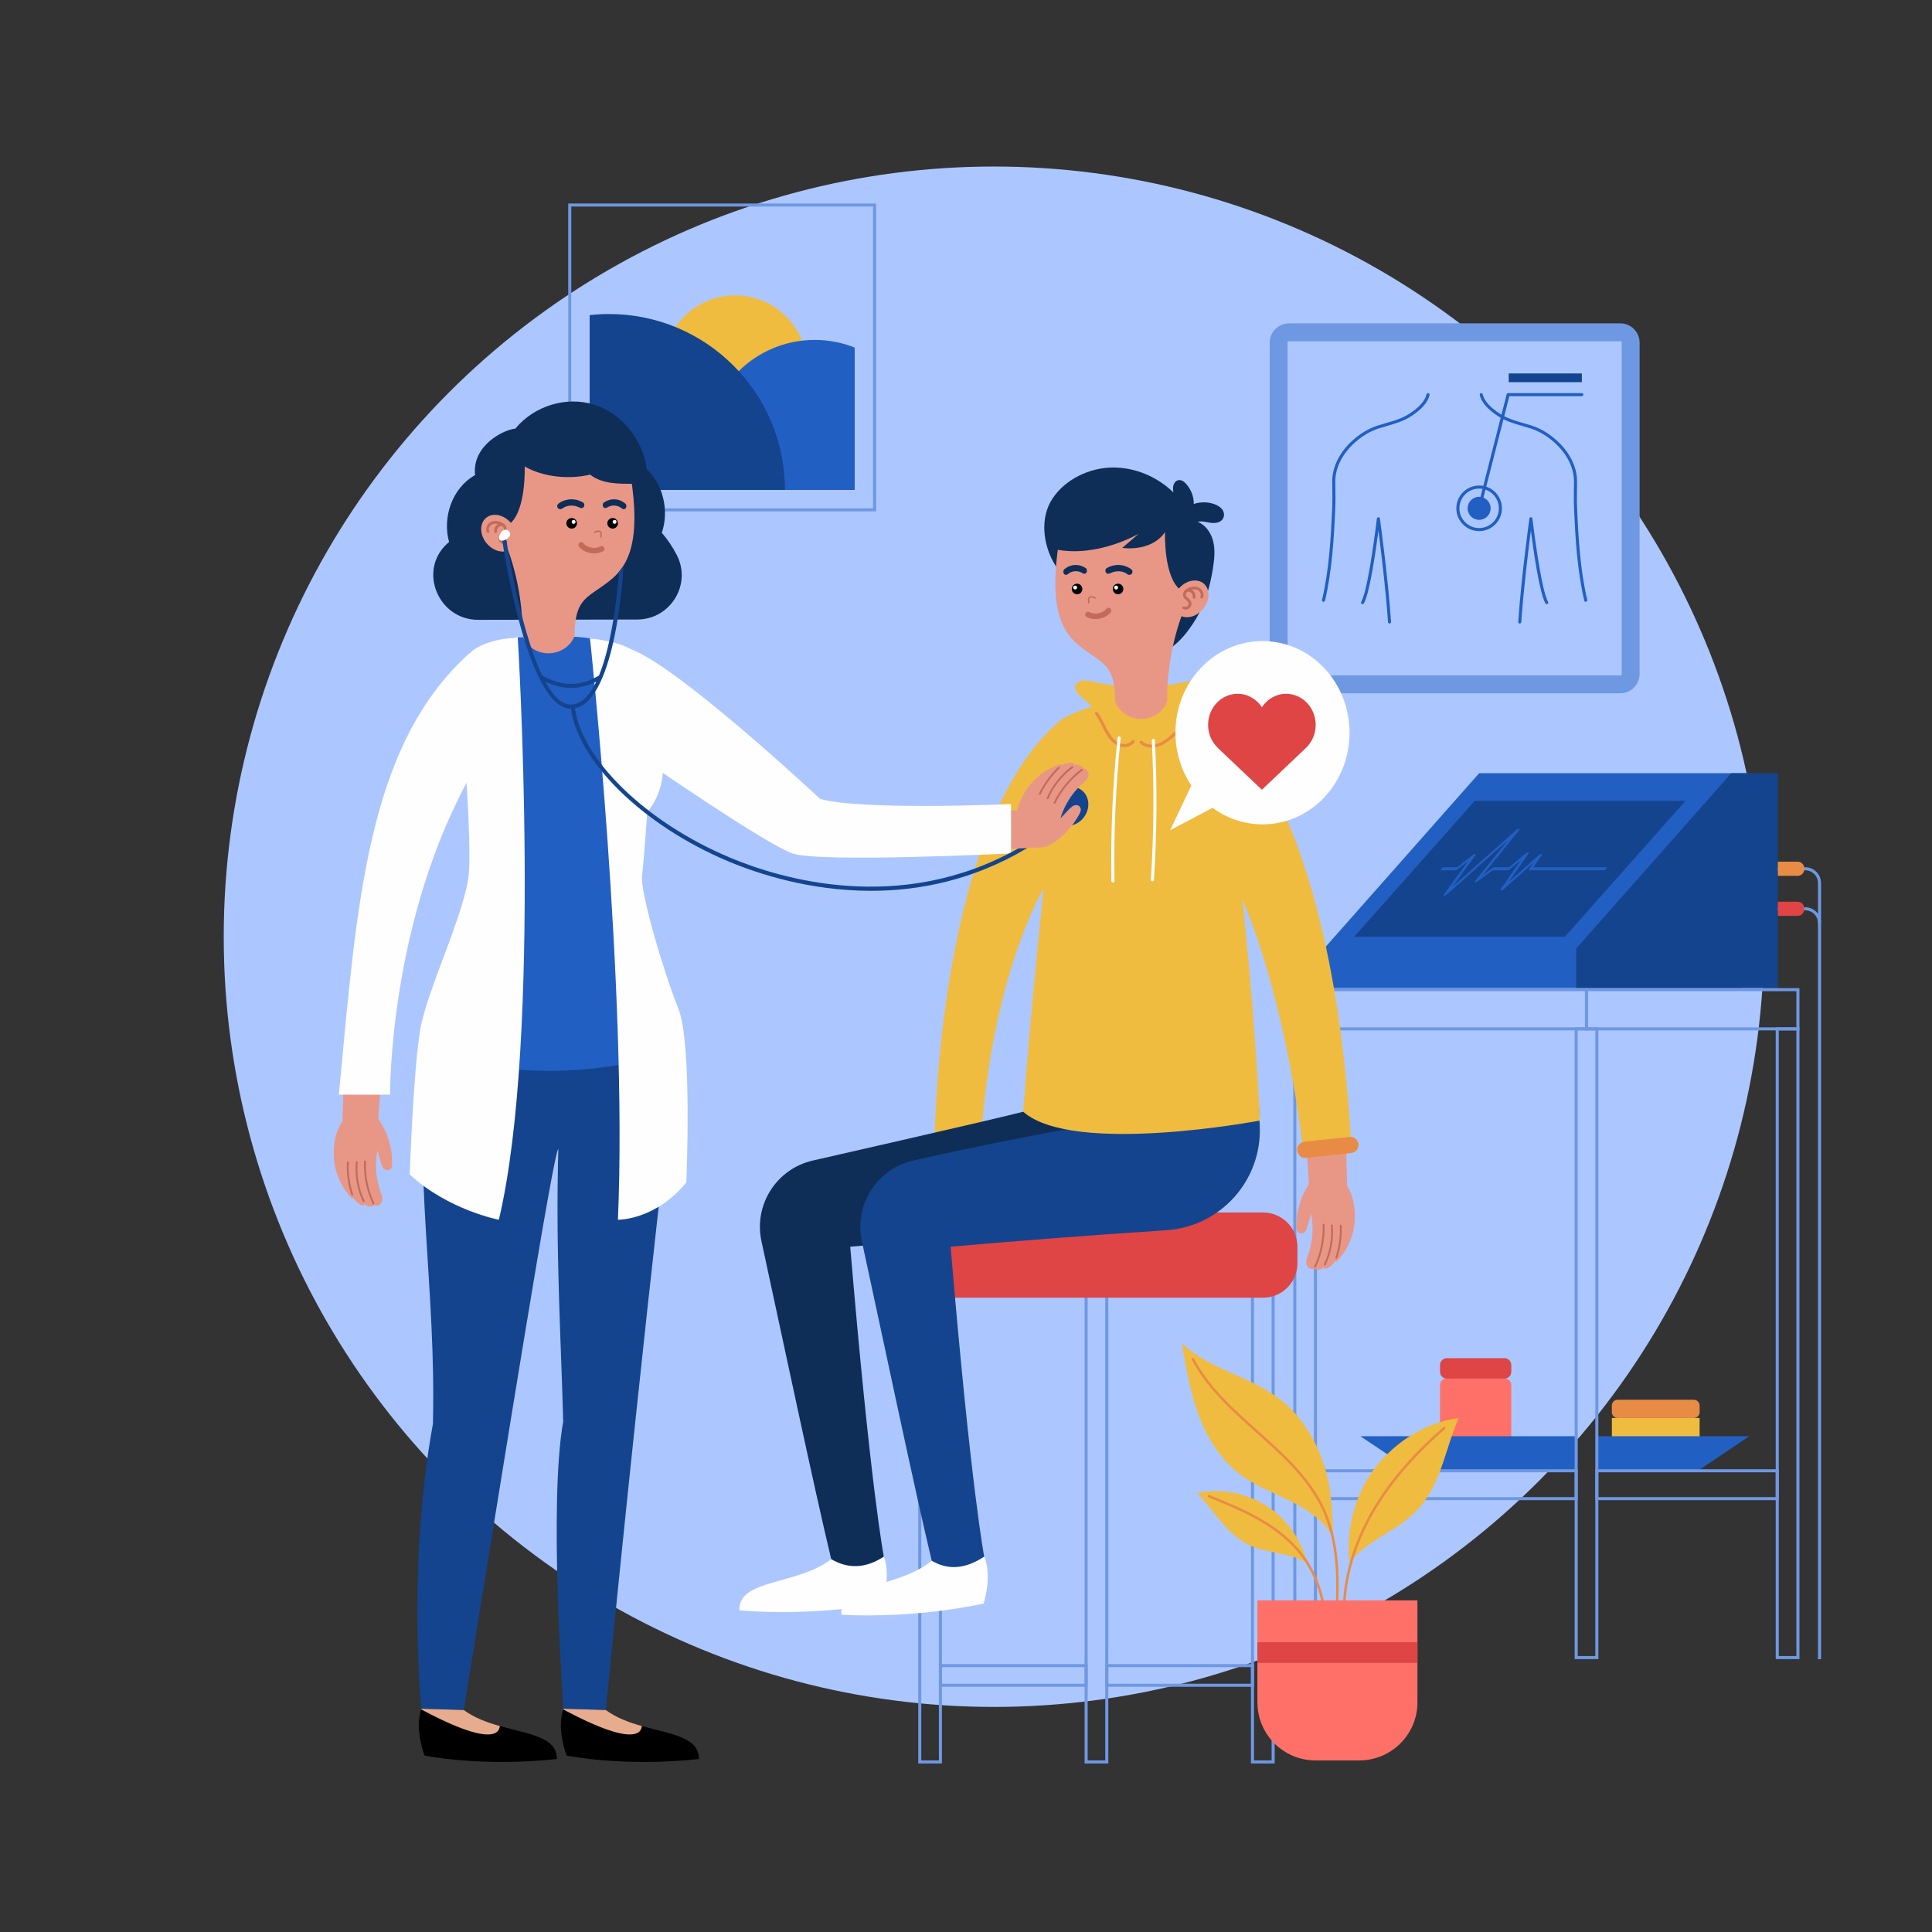 <?xml version="1.0" encoding="utf-8"?>
<!-- Generator: Adobe Illustrator 27.5.0, SVG Export Plug-In . SVG Version: 6.00 Build 0)  -->
<svg version="1.1" xmlns="http://www.w3.org/2000/svg" xmlns:xlink="http://www.w3.org/1999/xlink" x="0px" y="0px"
	 viewBox="0 0 500 500" style="enable-background:new 0 0 500 500;" xml:space="preserve">
<rect x="0" y="0" width="500" height="500" fill="#333333" stroke="none"/>
<g id="BACKGROUND">
	<!-- <rect style="fill:#FFFFFF;" width="500" height="500"/> -->
</g>
<g id="OBJECTS">
	<circle style="fill:#ACC7FF;" cx="257.228" cy="242.424" r="199.327"/>
	<g>
		<g>
			<g>
				<g>
					<g>
						<polygon style="fill:#225FC2;" points="450.869,255.722 342.673,255.722 342.673,245.485 382.807,200.105 452.32,200.105 
													"/>
						<polygon style="fill:#14448E;" points="460.109,255.722 407.915,255.722 407.915,245.485 448.049,200.105 460.109,200.105 
													"/>
					</g>
					<g>
						<polygon style="fill:#14448E;" points="404.998,242.424 350.467,242.424 381.682,207.247 436.212,207.247 						"/>
						<path style="fill:#225FC2;" d="M373.766,231.829c-0.006,0-0.012,0-0.018-0.001c-0.182-0.009-0.214-0.15-0.079-0.337
							l6.213-8.571l-2.63,2.062c-0.194,0.151-0.426,0.25-0.589,0.25h-3.643c-0.219,0-0.241-0.178-0.049-0.397
							c0.192-0.219,0.526-0.397,0.746-0.397h3.374l4.045-3.171c0.211-0.166,0.458-0.265,0.632-0.247
							c0.16,0.021,0.182,0.158,0.054,0.335l-5.832,8.045l16.42-14.607c0.214-0.189,0.507-0.316,0.683-0.3
							c0.18,0.017,0.197,0.173,0.04,0.368l-9.323,11.559l2.411-1.76c0.185-0.135,0.399-0.221,0.55-0.221h3.806l4.28-3.598
							c0.207-0.174,0.498-0.294,0.646-0.278c0.173,0.011,0.207,0.145,0.083,0.325l-5.048,7.283l7.687-6.851
							c0.203-0.181,0.489-0.318,0.662-0.303c0.182,0.005,0.223,0.139,0.097,0.323l-2.122,3.098h18.779
							c0.219,0,0.241,0.178,0.049,0.397c-0.192,0.219-0.526,0.397-0.746,0.397h-19.108c-0.19,0-0.236-0.136-0.107-0.323l1.118-1.632
							l-7.723,6.883c-0.204,0.182-0.519,0.3-0.663,0.303c-0.182-0.006-0.222-0.141-0.095-0.326l5.216-7.527l-2.787,2.343
							c-0.197,0.166-0.449,0.278-0.623,0.278h-3.851l-3.913,2.857c-0.22,0.161-0.466,0.245-0.62,0.214
							c-0.145-0.035-0.147-0.183-0.002-0.362l8.477-10.51l-15.845,14.096C374.215,231.706,373.948,231.829,373.766,231.829z"/>
					</g>
				</g>
				<g>
					<g>
						<path style="fill:#6F98E2;" d="M471.293,238.909h-0.795c0-1.83-1.489-3.319-3.32-3.319h-7.069v-0.795h7.069
							C469.447,234.795,471.293,236.641,471.293,238.909z"/>
						<path style="fill:#DE4544;" d="M465.229,237.022h-5.12v-3.66h5.12c0.954,0,1.727,0.773,1.727,1.727v0.206
							C466.956,236.249,466.183,237.022,465.229,237.022z"/>
					</g>
					<g>
						<path style="fill:#6F98E2;" d="M471.293,429.404h-0.795V228.552c0-1.83-1.489-3.319-3.32-3.319h-7.069v-0.795h7.069
							c2.268,0,4.115,1.845,4.115,4.114V429.404z"/>
						<path style="fill:#E88C45;" d="M465.229,226.665h-5.12v-3.66h5.12c0.954,0,1.727,0.773,1.727,1.727v0.206
							C466.956,225.892,466.183,226.665,465.229,226.665z"/>
					</g>
				</g>
			</g>
			<g>
				<g>
					<g>
						<rect x="417.147" y="366.983" style="fill:#EFBC40;" width="22.712" height="12.346"/>
						<path style="fill:#E88C45;" d="M438.356,366.983h-19.707c-0.83,0-1.503-0.673-1.503-1.503v-1.717
							c0-0.83,0.673-1.503,1.503-1.503h19.707c0.83,0,1.503,0.673,1.503,1.503v1.717
							C439.858,366.311,439.186,366.983,438.356,366.983z"/>
					</g>
					<g>
						<path style="fill:#FF7168;" d="M389.472,380.558h-15.147c-0.91,0-1.647-0.737-1.647-1.647v-20.482
							c0-0.909,0.737-1.647,1.647-1.647h15.147c0.909,0,1.647,0.737,1.647,1.647v20.482
							C391.119,379.82,390.381,380.558,389.472,380.558z"/>
						<path style="fill:#DE4544;" d="M389.351,356.782h-14.904c-0.977,0-1.768-0.792-1.768-1.768v-1.757
							c0-0.977,0.792-1.768,1.768-1.768h14.904c0.977,0,1.768,0.792,1.768,1.768v1.757
							C391.119,355.991,390.327,356.782,389.351,356.782z"/>
					</g>
					<g>
						<polygon style="fill:#225FC2;" points="352.07,371.696 407.748,371.696 407.748,380.555 365.274,380.555 						"/>
						<polygon style="fill:#225FC2;" points="452.723,371.696 439.519,380.555 413.396,380.555 413.396,371.696 						"/>
					</g>
				</g>
				<g>
					<g>
						<path style="fill:#6F98E2;" d="M410.985,266.669h-76.289v-10.945h76.289V266.669z M335.491,265.874h74.699v-9.355h-74.699
							V265.874z"/>
						<path style="fill:#6F98E2;" d="M465.695,266.669H410.19v-10.945h55.504V266.669z M410.985,265.874H464.9v-9.355h-53.915
							V265.874z"/>
					</g>
					<path style="fill:#6F98E2;" d="M340.836,429.38h-6.14V265.874h6.14V429.38z M335.491,428.585h4.55V266.669h-4.55V428.585z"/>
					<path style="fill:#6F98E2;" d="M413.657,429.38h-6.14V265.874h6.14V429.38z M408.312,428.585h4.55V266.669h-4.55V428.585z"/>
					<path style="fill:#6F98E2;" d="M465.695,429.38h-6.14V265.874h6.14V429.38z M460.349,428.585h4.55V266.669h-4.55V428.585z"/>
					<path style="fill:#6F98E2;" d="M408.312,388.243h-68.271v-8.005h68.271V388.243z M340.836,387.448h66.681v-6.415h-66.681
						V387.448z"/>
					<path style="fill:#6F98E2;" d="M460.349,388.243h-47.487v-8.005h47.487V388.243z M413.657,387.448h45.897v-6.415h-45.897
						V387.448z"/>
				</g>
			</g>
		</g>
		<g>
			<path style="fill:#6F98E2;" d="M419.332,179.42H333.59c-2.76,0-4.997-2.238-4.997-4.998V88.681c0-2.76,2.238-4.997,4.997-4.997
				h85.741c2.76,0,4.997,2.237,4.997,4.997v85.741C424.329,177.182,422.092,179.42,419.332,179.42z"/>
			<rect x="333.233" y="88.324" style="fill:#ACC7FF;" width="86.456" height="86.455"/>
			<g>
				<g>
					<path style="fill:#225FC2;" d="M410.393,155.748c-0.181,0-0.344-0.124-0.387-0.307c-1.823-7.771-2.306-16.047-2.644-23.858
						c-0.084-1.934-0.055-3.883-0.028-5.769l0.015-1.072c0.049-3.836-2.036-7.765-5.718-10.779
						c-1.737-1.421-3.575-2.452-5.464-3.063c-0.713-0.231-1.425-0.437-2.133-0.641c-2.137-0.617-4.347-1.255-6.352-2.564
						c-2.711-1.768-4.302-3.609-4.727-5.473c-0.05-0.214,0.085-0.427,0.299-0.476c0.209-0.049,0.427,0.085,0.475,0.299
						c0.378,1.656,1.854,3.333,4.387,4.984c1.905,1.243,3.962,1.837,6.138,2.466c0.716,0.206,1.436,0.414,2.157,0.648
						c1.983,0.642,3.909,1.72,5.723,3.204c3.871,3.167,6.061,7.324,6.009,11.404l-0.015,1.073c-0.027,1.874-0.056,3.812,0.028,5.723
						c0.336,7.773,0.816,16.007,2.623,23.711c0.05,0.214-0.083,0.427-0.296,0.478C410.453,155.745,410.423,155.748,410.393,155.748z
						"/>
					<path style="fill:#225FC2;" d="M393.313,161.365c-0.008,0-0.018-0.001-0.027-0.001c-0.218-0.014-0.384-0.204-0.369-0.423
						c0.75-11.27,2.866-26.595,2.887-26.748c0.027-0.197,0.196-0.343,0.393-0.343c0.001,0,0.003,0,0.004,0
						c0.2,0.002,0.367,0.153,0.39,0.351c0.022,0.182,2.139,18.178,4.051,21.561c0.109,0.191,0.042,0.434-0.15,0.542
						c-0.193,0.106-0.435,0.041-0.541-0.151c-1.509-2.669-3.063-13.423-3.766-18.797c-0.655,5.059-1.928,15.429-2.475,23.637
						C393.696,161.204,393.521,161.365,393.313,161.365z"/>
					<path style="fill:#225FC2;" d="M359.609,161.365c-0.208,0-0.383-0.161-0.396-0.371c-0.547-8.209-1.82-18.579-2.475-23.637
						c-0.702,5.374-2.257,16.128-3.766,18.797c-0.107,0.192-0.349,0.258-0.541,0.151c-0.191-0.108-0.259-0.351-0.15-0.542
						c1.911-3.383,4.029-21.379,4.05-21.561c0.023-0.199,0.19-0.349,0.39-0.351c0.001,0,0.003,0,0.004,0
						c0.199,0,0.366,0.146,0.393,0.343c0.022,0.153,2.137,15.478,2.887,26.748c0.014,0.219-0.151,0.408-0.369,0.423
						C359.627,161.365,359.617,161.365,359.609,161.365z"/>
					<path style="fill:#225FC2;" d="M342.529,155.748c-0.03,0-0.06-0.003-0.091-0.01c-0.213-0.05-0.346-0.264-0.296-0.478
						c1.807-7.704,2.287-15.938,2.623-23.711c0.083-1.893,0.055-3.811,0.028-5.667l-0.016-1.13
						c-0.052-4.079,2.138-8.236,6.01-11.403c1.812-1.483,3.738-2.562,5.723-3.204c0.72-0.233,1.441-0.441,2.157-0.648
						c2.176-0.629,4.233-1.222,6.138-2.466c2.533-1.652,4.009-3.328,4.386-4.984c0.048-0.215,0.257-0.348,0.475-0.3
						c0.214,0.049,0.348,0.262,0.299,0.476c-0.423,1.864-2.014,3.706-4.725,5.474c-2.006,1.309-4.215,1.947-6.352,2.564
						c-0.708,0.204-1.42,0.41-2.133,0.641c-1.89,0.612-3.729,1.642-5.464,3.063c-3.682,3.014-5.766,6.943-5.718,10.779l0.015,1.129
						c0.027,1.866,0.055,3.797-0.028,5.712c-0.339,7.811-0.822,16.087-2.644,23.858C342.873,155.624,342.71,155.748,342.529,155.748
						z"/>
				</g>
				<g>
					<g>
						<path style="fill:#225FC2;" d="M382.799,137.452c-3.254,0-5.901-2.647-5.901-5.9c0-3.254,2.647-5.9,5.901-5.9
							c3.254,0,5.9,2.647,5.9,5.9C388.699,134.805,386.053,137.452,382.799,137.452z M382.799,126.446
							c-2.816,0-5.106,2.29-5.106,5.106c0,2.815,2.29,5.105,5.106,5.105c2.815,0,5.105-2.29,5.105-5.105
							C387.904,128.736,385.614,126.446,382.799,126.446z"/>
						<path style="fill:#225FC2;" d="M385.781,131.552c0,1.647-1.335,2.982-2.982,2.982c-1.647,0-2.982-1.335-2.982-2.982
							c0-1.647,1.335-2.982,2.982-2.982C384.446,128.57,385.781,129.905,385.781,131.552z"/>
					</g>
					<path style="fill:#225FC2;" d="M382.799,131.949c-0.032,0-0.065-0.004-0.098-0.012c-0.212-0.054-0.341-0.271-0.287-0.483
						l7.509-29.417c0.044-0.176,0.204-0.299,0.385-0.299h19.075c0.22,0,0.398,0.178,0.398,0.397s-0.178,0.397-0.398,0.397h-18.767
						l-7.433,29.118C383.139,131.83,382.977,131.949,382.799,131.949z"/>
					<rect x="390.454" y="96.646" style="fill:#14448E;" width="18.93" height="2.258"/>
				</g>
			</g>
		</g>
		<g>
			<path style="fill:#6F98E2;" d="M226.741,132.346h-79.685V52.661h79.685V132.346z M147.85,131.552h78.096V53.456H147.85V131.552z"
				/>
			<g>
				<circle style="fill:#EFBC40;" cx="190.264" cy="95.086" r="18.647"/>
				<path style="fill:#225FC2;" d="M221.193,89.941v36.861h-36.201c-1.396-3.326-2.158-6.968-2.158-10.802
					c0-15.486,12.541-28.027,28.027-28.027C214.516,87.973,217.994,88.671,221.193,89.941z"/>
				<path style="fill:#14448E;" d="M203.143,126.801h-50.544V81.55c1.65-0.19,3.313-0.279,5.014-0.279
					C182.758,81.271,203.143,101.656,203.143,126.801z"/>
			</g>
		</g>
	</g>
	<g>
		<g>
			<g>
				<path style="fill:#6F98E2;" d="M280.691,332.063h6.14v124.324h-6.14V332.063z M286.036,332.858h-4.55v122.735h4.55V332.858z"/>
				<path style="fill:#6F98E2;" d="M323.745,332.063h6.14v124.324h-6.14V332.063z M329.09,332.858h-4.55v122.735h4.55V332.858z"/>
				<path style="fill:#6F98E2;" d="M237.637,332.063h6.14v124.324h-6.14V332.063z M242.982,332.858h-4.55v122.735h4.55V332.858z"/>
				<path style="fill:#6F98E2;" d="M286.036,430.66h38.504v5.882h-38.504V430.66z M323.745,431.455h-36.914v4.293h36.914V431.455z"
					/>
				<path style="fill:#6F98E2;" d="M242.982,430.66h38.503v5.882h-38.503V430.66z M280.691,431.455h-36.914v4.293h36.914V431.455z"
					/>
			</g>
			<path style="fill:#DE4544;" d="M240.652,335.843h86.218c4.915,0,8.899-3.984,8.899-8.899v-4.255c0-4.915-3.984-8.899-8.899-8.899
				h-86.218c-4.915,0-8.899,3.984-8.899,8.899v4.255C231.752,331.859,235.737,335.843,240.652,335.843z"/>
		</g>
		<g>
			<g>
				<path style="fill:#E89787;" d="M267.365,194.503c0,0-24.274,28.553-25.476,112.578h9.872c0,0,1.862-51.407,18.551-82.711
					L267.365,194.503z"/>
				<path style="fill:#EFBC40;" d="M274.347,222.841c0,0-16.188,20.741-20.185,68.349l-12.273,3.475
					c0,0,0.702-82.274,32.998-108.599L274.347,222.841z"/>
			</g>
			<g>
				<path style="fill:#FFFEFF;" d="M215.135,403.505c-8.867,6.84-24.114,5.05-23.777,13.251c19.928,1.647,36.845-1.773,36.845-1.773
					s2.53-6.753,0.543-12.132L215.135,403.505z"/>
				<path style="fill:#0E2E58;" d="M271.286,285.852l28.519,0.11l0.237,5.44c0.612,14.069-10.135,26.049-24.187,26.976
					c-20.934,1.381-39.513,2.832-55.813,4.266c5.237,62.407,8.686,80.206,8.686,80.206c-4.524,2.979-9.06,3.33-13.611,0.656
					c-4.473-18.653-12.391-56.179-18.05-82.277c-2.043-9.423,3.88-18.73,13.28-20.879
					C243.153,292.851,271.324,286.472,271.286,285.852z"/>
			</g>
			<g>
				<path style="fill:#FFFEFF;" d="M241.134,403.923c-8.654,7.109-23.948,5.787-23.36,13.974
					c19.969,1.035,36.774-2.903,36.774-2.903s2.322-6.827,0.171-12.143L241.134,403.923z"/>
				<path style="fill:#14448E;" d="M301.84,287.267l23.946-1.304l0.237,5.44c0.612,14.069-10.135,26.049-24.187,26.976
					c-20.934,1.381-39.513,2.832-55.813,4.266c5.237,62.407,8.686,80.206,8.686,80.206c-4.524,2.979-9.024,3.746-13.575,1.072
					c-4.473-18.653-12.427-56.595-18.085-82.694c-2.043-9.423,3.88-18.73,13.28-20.879
					C269.134,292.851,301.878,287.887,301.84,287.267z"/>
			</g>
			<g>
				<g>
					<g>
						<path style="fill:#E89787;" d="M323.153,194.503c0,0,24.274,28.553,25.476,112.578h-9.872c0,0-1.862-51.407-18.551-82.711
							L323.153,194.503z"/>
						<g>
							<path style="fill:#E89787;" d="M335.519,316.74c-0.016,0.729-0.156,1.827,0.597,2.302c0.766,0.483,1.614-0.046,1.937-0.752
								c0.441-0.963,0.646-2.089,0.949-3.101c0.102-0.34,0.204-0.68,0.306-1.02c0.417,2.154,0.493,4.362,0.199,6.531
								c-0.19,1.405-0.523,2.789-1.009,4.122c-0.371,1.019-0.874,2.258,0.068,3.164c0.48,0.461,1.076,0.512,1.617,0.321
								c0.54,0.349,1.275,0.399,1.913,0.063c0.176-0.093,0.337-0.211,0.49-0.342c0.131,0.228,0.39,0.383,0.713,0.259
								c0.963-0.369,1.678-1.048,2.24-1.855c0.199,0.053,0.421,0.023,0.596-0.163c3.328-3.521,4.912-8.412,4.434-13.176
								c-0.223-2.228-0.851-4.894-2.333-6.694c-1.829-2.223-4.843-1.966-7.409-1.534c-0.072,0.012-0.128,0.041-0.184,0.069
								c-0.233-0.214-0.605-0.278-0.852,0.035C337.139,308.345,335.616,312.477,335.519,316.74z"/>
							<g>
								<path style="fill:#C16B5B;" d="M340.297,328.084c0.104,0.017,0.211-0.036,0.257-0.135c1.603-3.429,2.375-7.242,2.234-11.023
									c-0.006-0.132-0.125-0.228-0.25-0.232c-0.132,0.005-0.236,0.117-0.232,0.25c0.139,3.705-0.618,7.439-2.188,10.8
									c-0.057,0.121-0.005,0.264,0.116,0.32C340.255,328.074,340.276,328.081,340.297,328.084z"/>
								<path style="fill:#C16B5B;" d="M342.826,327.497c0.103,0.017,0.21-0.035,0.257-0.135c1.509-3.195,2.139-6.742,1.826-10.26
									c-0.012-0.133-0.124-0.227-0.262-0.218c-0.133,0.012-0.23,0.129-0.218,0.262c0.307,3.432-0.309,6.894-1.781,10.012
									c-0.057,0.119-0.005,0.263,0.115,0.32C342.783,327.487,342.805,327.494,342.826,327.497z"/>
								<path style="fill:#C16B5B;" d="M345.83,325.738c0.109,0.01,0.215-0.057,0.25-0.165c0.891-2.717,1.276-5.543,1.146-8.401
									c-0.006-0.132-0.111-0.236-0.252-0.23c-0.133,0.007-0.235,0.12-0.23,0.252c0.128,2.799-0.25,5.567-1.122,8.229
									c-0.042,0.126,0.027,0.262,0.154,0.303C345.794,325.733,345.813,325.737,345.83,325.738z"/>
							</g>
						</g>
					</g>
					<g>
						<path style="fill:#EFBC40;" d="M315.666,186.065c0,0,28.463,18.555,33.992,109.31l-12.489,1.588
							c0,0-4.968-46.198-20.397-74.106L315.666,186.065z"/>
						<path style="fill:#E88C45;" d="M337.798,295.43c3.889-0.405,7.777-0.809,11.666-1.214c1.106-0.115,2.167,1.057,2.12,2.12
							c-0.056,1.247-0.934,1.996-2.12,2.119c-3.889,0.405-7.777,0.809-11.666,1.214c-1.106,0.115-2.167-1.057-2.12-2.12
							C335.734,296.302,336.613,295.553,337.798,295.43z"/>
					</g>
				</g>
				<g>
					<g>
						<path style="fill:#EFBC40;" d="M288.589,181.597c-4.842,0.607-9.398,2.134-13.702,4.469c0,0-6.718,56.363-10.07,101.656
							c12.925,11.432,61.241,2.278,61.241,2.278c-2.564-53.332-10.392-103.934-10.392-103.934c-4.125-2.198-8.694-3.632-13.61-4.469
							H288.589z"/>
						<path style="fill:#EFBC40;" d="M279.806,180.309c-0.857-0.743-1.798-1.729-1.508-2.801c0.213-0.787,1.061-1.292,1.903-1.398
							c0.841-0.106,1.687,0.101,2.512,0.288c7.845,1.778,16.114,1.811,23.974,0.097c1.108-0.242,2.241-0.52,3.368-0.379
							c1.127,0.141,2.268,0.814,2.552,1.869c0.327,1.215-0.539,2.4-1.354,3.382c-2.267,2.729-4.564,5.486-7.445,7.616
							c-2.882,2.13-6.454,3.604-10.085,3.369c-3.207-0.208-6.531-1.959-7.84-4.858C284.445,184.312,282.552,182.691,279.806,180.309
							z"/>
					</g>
					<g>
						<g>
							<path style="fill:#E88C45;" d="M298.04,193.493c0.437,0,0.885-0.054,1.331-0.165c1.509-0.377,2.747-1.28,3.758-2.114
								c1.951-1.607,3.658-3.446,5.076-5.465c0.126-0.18,0.082-0.427-0.097-0.554c-0.181-0.126-0.428-0.081-0.554,0.097
								c-1.376,1.96-3.035,3.746-4.93,5.309c-0.943,0.778-2.089,1.617-3.445,1.956c-1.136,0.284-2.682,0.162-3.57-0.747
								c-0.153-0.157-0.405-0.159-0.562-0.006c-0.157,0.153-0.16,0.405-0.006,0.562C295.753,193.095,296.853,193.493,298.04,193.493
								z"/>
							<path style="fill:#E88C45;" d="M290.987,193.359c0.952,0,1.903-0.351,2.581-1.192c0.138-0.171,0.111-0.421-0.06-0.559
								c-0.17-0.137-0.42-0.111-0.559,0.06c-0.904,1.121-2.539,1.072-3.616,0.453c-1.332-0.761-2.227-2.237-2.857-3.437
								c-0.198-0.376-0.388-0.759-0.577-1.142c-0.532-1.075-1.083-2.186-1.817-3.15c-0.133-0.174-0.382-0.208-0.557-0.075
								c-0.174,0.133-0.208,0.383-0.075,0.557c0.689,0.902,1.222,1.979,1.737,3.02c0.193,0.389,0.385,0.777,0.586,1.159
								c0.681,1.296,1.656,2.894,3.167,3.758C289.541,193.156,290.264,193.359,290.987,193.359z"/>
						</g>
						<g>
							<path style="fill:#FFFFFF;" d="M298.236,228.074c0.207,0,0.382-0.161,0.396-0.371c0.794-11.97,0.878-24.112,0.248-36.092
								c-0.012-0.219-0.216-0.394-0.418-0.376c-0.219,0.011-0.388,0.199-0.376,0.418c0.628,11.948,0.544,24.06-0.247,35.998
								c-0.015,0.219,0.151,0.408,0.37,0.423C298.218,228.074,298.227,228.074,298.236,228.074z"/>
							<path style="fill:#FFFFFF;" d="M288.025,228.407c0.002,0,0.005,0,0.007,0c0.219-0.004,0.394-0.185,0.391-0.404
								c-0.213-12.304,0.325-24.746,1.6-36.981c0.023-0.218-0.136-0.414-0.354-0.437c-0.214-0.025-0.414,0.136-0.437,0.354
								c-1.278,12.267-1.818,24.742-1.604,37.077C287.631,228.234,287.809,228.407,288.025,228.407z"/>
						</g>
					</g>
				</g>
			</g>
			<g>
				<path style="fill:#0E2E58;" d="M272.422,128.967c3.343-4.984,9.555-7.926,15.517-7.977c5.962-0.051,11.668,2.49,15.735,6.45
					c-0.08-0.586-0.16-1.188-0.017-1.778c0.143-0.59,0.559-1.173,1.158-1.357c0.823-0.253,1.615,0.307,2.147,0.912
					c1.266,1.44,2.017,3.252,1.988,5.204c1.826-0.596,3.829-0.547,5.535,0.136c0.788,0.315,1.535,0.784,1.961,1.492
					c0.426,0.709,0.464,1.692-0.078,2.388c-0.694,0.89-2.012,1.011-3.107,0.859c-1.095-0.152-2.189-0.528-3.283-0.233
					c2.127,0.86,3.496,2.914,4.012,5.107c0.517,2.192,0.29,4.527-0.065,6.804c-0.704,4.515-1.93,9.055-4.343,13.085
					c-2.413,4.029-6.43,9.114-11.113,9.2c-2.53,0.046-3.862-2.041-4.909-3.895c-4.798-8.503-15.857-11.153-20.781-19.62
					C269.94,140.856,269.079,133.952,272.422,128.967z"/>
				<path style="fill:#E89787;" d="M303.786,135.247c-6.079-11.144-27.465-7.34-29.127,1.52
					c-3.419,18.226-0.823,25.708,4.242,30.014c5.862,4.983,9.688,4.348,9.688,14.817c2.216,5.572,10.722,6.332,13.466,0
					c-0.169-13.867,4.59-24.377,4.59-24.377S306.292,139.842,303.786,135.247z"/>
				<path style="fill:#0E2E58;" d="M301.507,137.716c-3.673,5.294-11.06,4.074-11.06,4.074l4.264-3.672
					c0,0-10.553,6.247-21.449,4.083c0,0-1.599-3.999,3.298-10.668c3.132-4.266,12.242-5.319,20.009-3.884
					c7.767,1.435,11.144,4.812,11.398,10.384c0.253,5.572,0.82,12.53,0.82,12.53l-3.015,2.299
					C301.042,149.708,301.507,137.716,301.507,137.716z"/>
				<g>
					<g>
						<path d="M290.723,152.428c0,0.757-0.614,1.371-1.371,1.371c-0.757,0-1.371-0.614-1.371-1.371c0-0.757,0.614-1.371,1.371-1.371
							C290.109,151.057,290.723,151.671,290.723,152.428z"/>
						<circle style="fill:#FFFFFF;" cx="288.85" cy="152.053" r="0.502"/>
					</g>
					<g>
						<path d="M280.117,152.428c0,0.757-0.614,1.371-1.371,1.371c-0.757,0-1.371-0.614-1.371-1.371c0-0.757,0.614-1.371,1.371-1.371
							C279.503,151.057,280.117,151.671,280.117,152.428z"/>
						<path style="fill:#FFFFFF;" d="M278.746,152.053c0,0.277-0.225,0.502-0.502,0.502c-0.277,0-0.502-0.225-0.502-0.502
							c0-0.277,0.225-0.502,0.502-0.502C278.521,151.551,278.746,151.775,278.746,152.053z"/>
					</g>
					<path style="fill:#0E2E58;" d="M281.035,147.06c-1.722-1.199-3.96-1.13-5.583,0.274c-0.304,0.263-0.357,0.791-0.126,1.134
						c0.236,0.35,0.684,0.408,0.989,0.144c0.666-0.576,1.515-0.836,2.344-0.775c0.419,0.031,0.833,0.143,1.218,0.335
						c0.341,0.17,0.672,0.464,1.056,0.244c0.091-0.052,0.17-0.13,0.232-0.223C281.376,147.877,281.362,147.287,281.035,147.06z"/>
					<path style="fill:#0E2E58;" d="M286.38,147.06c1.975-1.199,4.54-1.13,6.401,0.274c0.349,0.263,0.409,0.791,0.145,1.134
						c-0.271,0.35-0.784,0.408-1.133,0.144c-0.764-0.576-1.737-0.825-2.685-0.762c-0.48,0.032-0.954,0.143-1.398,0.329
						c-0.391,0.164-0.775,0.455-1.211,0.237c-0.105-0.052-0.194-0.13-0.266-0.223C285.989,147.877,286.005,147.287,286.38,147.06z"
						/>
					<path style="fill:#C16B5B;" d="M283.513,160.224c-0.748,0-1.526-0.164-2.277-0.559c-0.351-0.184-0.486-0.617-0.301-0.967
						c0.184-0.35,0.616-0.485,0.967-0.301c1.814,0.951,3.837-0.027,4.415-0.819c0.233-0.318,0.681-0.39,1.001-0.156
						c0.32,0.234,0.389,0.681,0.156,1.001C286.794,159.353,285.236,160.224,283.513,160.224z"/>
					<path style="fill:#C16B5B;" d="M281.821,156.146c-0.078,0-0.149-0.051-0.172-0.129c-0.339-1.169,0.058-1.566,0.451-1.694
						c0.399-0.127,0.877-0.025,1.42,0.311c0.084,0.052,0.11,0.162,0.058,0.247c-0.053,0.083-0.164,0.109-0.247,0.058
						c-0.449-0.277-0.826-0.37-1.121-0.274c-0.353,0.113-0.426,0.535-0.218,1.253c0.027,0.094-0.027,0.194-0.122,0.222
						C281.855,156.144,281.837,156.146,281.821,156.146z"/>
				</g>
				<g>
					<path style="fill:#E89787;" d="M311.336,157.62c-1.833,2.186-4.726,2.779-6.461,1.324c-1.735-1.455-1.656-4.407,0.177-6.593
						c1.833-2.186,4.726-2.779,6.461-1.323C313.248,152.483,313.169,155.434,311.336,157.62z"/>
					<path style="fill:#C16B5B;" d="M310.316,152.098c-0.779-0.412-1.819-0.393-2.779,0.054c-0.479,0.222-0.826,0.493-1.063,0.826
						c-0.313,0.442-0.4,0.998-0.227,1.449c0.155,0.405,0.478,0.668,0.763,0.9c0.206,0.168,0.402,0.327,0.512,0.516
						c0.169,0.291,0.127,0.699-0.1,0.949c-0.226,0.249-0.628,0.329-0.934,0.188c-0.18-0.083-0.392-0.004-0.476,0.175
						c-0.082,0.179-0.005,0.393,0.175,0.476c0.197,0.091,0.41,0.134,0.624,0.134c0.425,0,0.852-0.173,1.141-0.492
						c0.435-0.479,0.514-1.232,0.188-1.791c-0.176-0.302-0.443-0.519-0.679-0.711c-0.236-0.192-0.46-0.374-0.546-0.602
						c-0.087-0.227-0.031-0.532,0.143-0.778c0.07-0.099,0.166-0.188,0.271-0.274c0.356-0.003,0.801,0.107,1.026,0.352
						c0.253,0.278,0.373,0.679,0.312,1.049c-0.032,0.195,0.1,0.379,0.295,0.411c0.02,0.003,0.039,0.005,0.059,0.005
						c0.172,0,0.324-0.125,0.353-0.3c0.098-0.59-0.085-1.206-0.49-1.649c-0.151-0.164-0.339-0.276-0.536-0.366
						c0.593-0.16,1.178-0.128,1.631,0.111c0.56,0.296,0.984,1.061,0.695,1.683c-0.082,0.18-0.004,0.393,0.175,0.476
						c0.18,0.083,0.392,0.005,0.476-0.175C311.747,153.808,311.283,152.61,310.316,152.098z"/>
				</g>
			</g>
		</g>
	</g>
	<g>
		<path style="fill:#FFFEFF;" d="M342.685,206.388c8.788-9.28,8.768-24.305-0.045-33.559c-8.813-9.254-23.082-9.233-31.87,0.047
			c-7.85,8.29-8.651,21.153-2.454,30.403l-5.481,11.584l10.985-5.804C322.621,215.557,334.834,214.678,342.685,206.388z"/>
		<path style="fill:#DE4544;" d="M340.494,187.6c0-4.444-3.421-8.046-7.641-8.046c-2.602,0-4.898,1.373-6.278,3.465
			c-1.38-2.092-3.675-3.465-6.277-3.465c-4.22,0-7.641,3.602-7.641,8.046c0,2.421,1.02,4.586,2.626,6.061l-0.007,0.003
			l11.299,10.717l11.299-10.717l-0.007-0.003C339.474,192.186,340.494,190.02,340.494,187.6z"/>
	</g>
	<g>
		<g>
			<path style="fill:#14448E;" d="M110.413,267.956l33.19,0.902l31.862,0.507c0,0-7.83,63.425-18.68,173.183
				c-4.539,2.747-6.428,2.57-10.971-0.335c0,0-3.884-53.176-0.056-74.307c-0.6-22.324-2.008-44.211-1.258-70.544
				c-1.151-0.039-13.566,77.842-24.469,145.183c-4.487,2.78-6.383,2.544-10.976-0.328c0,0-3.77-36.656,2.978-73.694
				C112.924,333.285,106.887,304.714,110.413,267.956z"/>
			<g>
				<path d="M146.638,454.331c0,0,14.346,3.02,34.226,0.911c0.106-5.712-7.227-6.411-14.73-8.541
					c-3.285-0.932-6.602-2.13-9.347-4.154l-10.976-0.328c-0.021,0.053-0.042,0.106-0.053,0.169
					C144.01,447.771,146.638,454.331,146.638,454.331z"/>
				<path style="fill:#E7AC8D;" d="M145.758,442.387c20.8,11.138,20.174,4.631,20.376,4.313c-3.285-0.932-6.602-2.13-9.347-4.154
					l-10.976-0.328C145.79,442.271,145.769,442.324,145.758,442.387z"/>
			</g>
			<g>
				<path d="M109.882,454.331c0,0,14.346,3.02,34.226,0.911c0.106-5.712-7.227-6.411-14.73-8.541
					c-3.285-0.932-6.602-2.13-9.347-4.154l-10.976-0.328c-0.021,0.053-0.042,0.106-0.053,0.169
					C107.254,447.771,109.882,454.331,109.882,454.331z"/>
				<path style="fill:#E7AC8D;" d="M109.002,442.387c20.8,11.138,20.174,4.631,20.376,4.313c-3.285-0.932-6.602-2.13-9.347-4.154
					l-10.976-0.328C109.034,442.271,109.013,442.324,109.002,442.387z"/>
			</g>
		</g>
		<g>
			<g>
				<g>
					<path style="fill:#225FC2;" d="M110.465,267.979c-0.031-0.013-0.051-0.022-0.051-0.022c0.018-0.025,0.04-0.06,0.06-0.089
						c0.164-1.908,0.505-4.405,1.182-7.511c1.054-4.874,7.684-17.538,10.168-36.381c0.599-4.511,0.366-10.813-0.1-16.566
						c-0.629-7.791-1.673-14.583-1.684-14.655c-0.001-0.001-0.001-0.002-0.002-0.003c1.014-13.761,1.537-23.539,1.364-23.606
						c2.979-2.673,9.426-4.26,14.8-4.248h0.817c4.422-0.585,13.138-0.197,15.669,0.314c1.106,0.163,2.219,0.358,3.305,0.595
						l3.331,0.858c2.555,0.769,4.561,1.668,5.195,2.481c1.2,1.731,1.907,7.116,2.617,16.213c2.72,5.375,5.877,14.132,1.482,21.806
						c0,0.003,0.001,0.005,0.001,0.008c-0.002,0-0.004,0.001-0.006,0.001c-0.561,0.979-1.235,1.941-2.06,2.875
						c0,0-0.111,0.641-0.266,1.749c-0.488,3.435-1.408,11.299-0.776,17.715c0.761,7.737,8.288,24.459,9.994,38.534
						c0.001,0.001,0.003,0.004,0.003,0.005c-0.001,0-0.002,0-0.003,0c0.002,0.013,0.003,0.026,0.005,0.039
						c0.269,2.237-1.292,4.305-3.606,4.942c-19.187,5.277-38.443,5.478-57.777,0.51c-2.311-0.594-3.861-2.593-3.716-4.826
						C110.425,268.481,110.443,268.235,110.465,267.979z"/>
				</g>
				<path style="fill:#FFFEFF;" d="M152.688,165.211c0,0,9.778,90.614,7.233,150.461c0,0,9.645,0.172,17.698-9.645
					c0,0,1.584-36.074-2.079-45.056c-3.663-8.982-9.897-30.026-9.376-34.365c0.521-4.339,1.347-16.448,1.347-16.448
					s9.375-9.847-0.375-24.8c0,0-0.236-13.135-2.617-16.213C162.139,166.067,152.688,165.211,152.688,165.211z"/>
				<path style="fill:#FFFEFF;" d="M133.994,164.977c0,0,6.408,103.18-4.892,150.695c0,0-13.108-2.507-23.056-11.713
					c0,0,0.904-26.932,2.713-37.514c1.809-10.582,12.105-31.174,12.63-41.079c0.525-9.905-1.352-32.616-1.352-32.616l1.364-23.606
					C124.052,166.538,129.132,165.211,133.994,164.977z"/>
			</g>
			<g>
				<g>
					<path style="fill:#E89787;" d="M114.143,177.509c0,0-24.273,28.553-25.476,112.578h9.207c0,0,2.527-51.407,19.216-82.711
						L114.143,177.509z"/>
					<g>
						<path style="fill:#E89787;" d="M97.209,288.606c-0.246-0.314-0.619-0.249-0.851-0.035c-0.056-0.028-0.112-0.057-0.184-0.069
							c-2.566-0.431-5.58-0.688-7.409,1.534c-1.482,1.8-2.11,4.466-2.333,6.694c-0.478,4.764,1.106,9.654,4.434,13.176
							c0.175,0.185,0.397,0.215,0.596,0.163c0.562,0.808,1.277,1.486,2.24,1.855c0.323,0.124,0.581-0.031,0.712-0.259
							c0.153,0.13,0.314,0.249,0.49,0.342c0.637,0.336,1.373,0.286,1.913-0.063c0.541,0.191,1.137,0.14,1.617-0.321
							c0.942-0.905,0.439-2.145,0.068-3.164c-0.486-1.333-0.819-2.717-1.009-4.122c-0.294-2.169-0.218-4.377,0.199-6.531
							c0.102,0.34,0.204,0.68,0.306,1.02c0.303,1.011,0.508,2.138,0.949,3.101c0.323,0.706,1.171,1.235,1.937,0.752
							c0.753-0.475,0.613-1.572,0.597-2.302C101.384,296.114,99.861,291.982,97.209,288.606z"/>
						<g>
							<path style="fill:#C16B5B;" d="M96.702,311.721c-0.104,0.017-0.211-0.036-0.257-0.135c-1.603-3.429-2.375-7.242-2.234-11.023
								c0.006-0.132,0.125-0.228,0.25-0.232c0.132,0.005,0.236,0.117,0.231,0.25c-0.139,3.705,0.618,7.439,2.188,10.8
								c0.057,0.121,0.005,0.264-0.116,0.32C96.745,311.712,96.724,311.718,96.702,311.721z"/>
							<path style="fill:#C16B5B;" d="M94.174,311.135c-0.103,0.017-0.21-0.035-0.257-0.135c-1.509-3.195-2.14-6.742-1.826-10.26
								c0.012-0.133,0.124-0.227,0.262-0.218c0.133,0.012,0.23,0.129,0.218,0.262c-0.307,3.432,0.309,6.894,1.781,10.012
								c0.057,0.119,0.005,0.263-0.115,0.32C94.217,311.125,94.195,311.131,94.174,311.135z"/>
							<path style="fill:#C16B5B;" d="M91.169,309.375c-0.109,0.01-0.215-0.057-0.25-0.165c-0.891-2.717-1.276-5.543-1.146-8.401
								c0.006-0.132,0.111-0.236,0.252-0.23c0.133,0.007,0.235,0.12,0.23,0.252c-0.128,2.799,0.25,5.567,1.122,8.229
								c0.042,0.126-0.027,0.262-0.154,0.303C91.206,309.37,91.187,309.374,91.169,309.375z"/>
						</g>
					</g>
				</g>
				<path style="fill:#FFFEFF;" d="M87.693,283.311h13.248c0,0-0.372-45.49,21.413-83.597l-0.952-30.569
					C94.838,193.093,92.348,234.349,87.693,283.311z"/>
			</g>
			<g>
				<g>
					<path style="fill:#E89787;" d="M171.114,195.116c1.037-4.891,0.198-10.89-2.566-15.124c-0.313-0.479-0.663-0.914-1.031-1.328
						l12.506,3.569c8.215,9.66,19.514,18.502,30.644,25.877c23.751,3.447,58.346,1.329,58.346,1.329l0.639,9.851
						c-15.99,0.807-45.179,1.473-60.259,0.841c-2.736-0.115-5.401-0.917-7.76-2.308c-13.316-7.853-23.347-15.333-30.824-21.825
						C170.937,195.73,171.045,195.442,171.114,195.116z"/>
					<g>
						<path style="fill:#14448E;" d="M273.604,212.871c2.089,1.559,5.188,0.94,6.923-1.383c1.734-2.323,1.447-5.471-0.642-7.03
							c-2.089-1.559-5.188-0.94-6.923,1.383C271.228,208.164,271.516,211.312,273.604,212.871z"/>
						<g>
							<path style="fill:#E89787;" d="M271.357,218.818c3.115-1.48,5.975-4.59,7.649-7.548c0.359-0.635,1.001-1.536,0.562-2.31
								c-0.447-0.788-1.444-0.723-2.063-0.253c-0.844,0.64-1.556,1.536-2.302,2.284c-0.251,0.251-0.501,0.503-0.752,0.754
								c0.651-2.095,1.627-4.077,2.911-5.849c0.831-1.148,1.779-2.21,2.838-3.155c0.809-0.722,1.838-1.577,1.435-2.82
								c-0.205-0.633-0.707-0.96-1.273-1.047c-0.31-0.563-0.935-0.954-1.656-0.959c-0.199-0.001-0.397,0.027-0.593,0.07
								c-0.008-0.263-0.162-0.522-0.505-0.565c-1.023-0.13-1.974,0.13-2.851,0.576c-0.15-0.14-0.36-0.219-0.602-0.138
								c-4.597,1.53-8.304,5.091-10.135,9.515c-0.856,2.069-1.563,4.715-1.108,7.001c0.333,1.677,1.547,2.865,2.991,3.674
								c1.286,0.72,2.459,1.291,3.757,1.223C270.198,219.241,270.759,219.102,271.357,218.818z"/>
							<g>
								<path style="fill:#C16B5B;" d="M280.158,199.014c-0.084-0.064-0.203-0.068-0.29-0.002c-3.034,2.264-5.516,5.259-7.179,8.658
									c-0.057,0.119,0.002,0.26,0.111,0.322c0.119,0.058,0.263,0.009,0.322-0.111c1.629-3.33,4.061-6.264,7.033-8.483
									c0.108-0.08,0.129-0.231,0.05-0.337C280.19,199.043,280.175,199.028,280.158,199.014z"/>
								<path style="fill:#C16B5B;" d="M277.652,198.336c-0.083-0.064-0.202-0.068-0.29-0.002c-2.84,2.102-5.072,4.93-6.459,8.179
									c-0.052,0.122,0.002,0.259,0.128,0.316c0.122,0.052,0.264-0.005,0.316-0.128c1.352-3.169,3.531-5.929,6.302-7.981
									c0.107-0.079,0.129-0.23,0.05-0.337C277.685,198.366,277.669,198.35,277.652,198.336z"/>
								<path style="fill:#C16B5B;" d="M274.173,198.467c-0.091-0.06-0.216-0.051-0.298,0.028c-2.07,1.973-3.745,4.282-4.981,6.861
									c-0.057,0.119-0.014,0.261,0.113,0.322c0.12,0.057,0.264,0.006,0.322-0.114c1.21-2.527,2.851-4.788,4.878-6.722
									c0.097-0.091,0.1-0.244,0.008-0.34C274.202,198.488,274.188,198.476,274.173,198.467z"/>
							</g>
						</g>
					</g>
				</g>
				<path style="fill:#FFFEFF;" d="M261.663,220.868v-12.787c0,0-38.088,1.741-49.406-1.306c0,0-38.87-36.424-50.144-39.121
					l5.256,29.535c0,0,30.74,21.23,37.705,23.679C212.04,223.317,261.663,220.868,261.663,220.868z"/>
			</g>
		</g>
		<g>
			<g>
				<path style="fill:#0E2E58;" d="M123.751,160.412l41.182-0.083c8.507-0.017,14.113-8.991,10.273-16.582
					c-1.071-2.117-2.391-4.095-3.936-5.862c1.95-5.616,0.384-12.457-3.898-16.449c-0.933-7.678-6.538-14.528-13.696-16.739
					c-7.157-2.211-15.468,0.342-20.306,6.237c-2.992,0.233-11.265,4.348-10.421,12.014c-6.099,3.464-8.458,11.114-6.726,17.316
					c-0.178,0.144-0.357,0.299-0.535,0.464C108.124,147.714,113.454,160.433,123.751,160.412z"/>
				<g>
					<path style="fill:#E89787;" d="M133.51,118.253c6.079-11.144,27.465-7.34,29.127,1.52c3.419,18.226,0.823,25.708-4.242,30.014
						c-5.862,4.983-9.688,4.348-9.688,14.817c-2.216,5.572-10.722,6.332-13.466,0c0.169-13.867-4.59-24.377-4.59-24.377
						S131.004,122.848,133.51,118.253z"/>
					<path style="fill:#0E2E58;" d="M135.79,120.723c0,0,0.464,11.992-4.264,15.146l-3.015-2.299c0,0,0.567-6.958,0.82-12.53
						c0.253-5.572,3.63-8.949,11.398-10.384c7.767-1.435,16.877-0.383,20.009,3.883c4.897,6.67,3.298,10.668,3.298,10.668
						c-4.039,0-8.121,0.089-11.322-2.374C147.329,124.126,140.582,123.499,135.79,120.723z"/>
					<g>
						<g>
							<path d="M146.574,135.434c0,0.757,0.614,1.371,1.371,1.371c0.757,0,1.371-0.614,1.371-1.371c0-0.757-0.614-1.371-1.371-1.371
								C147.188,134.063,146.574,134.677,146.574,135.434z"/>
							<circle style="fill:#FFFFFF;" cx="148.447" cy="135.059" r="0.502"/>
						</g>
						<g>
							<path d="M157.179,135.434c0,0.757,0.614,1.371,1.371,1.371c0.757,0,1.371-0.614,1.371-1.371c0-0.757-0.614-1.371-1.371-1.371
								C157.793,134.063,157.179,134.677,157.179,135.434z"/>
							<circle style="fill:#FFFFFF;" cx="159.052" cy="135.059" r="0.502"/>
						</g>
						<path style="fill:#0E2E58;" d="M156.261,130.066c1.722-1.199,3.96-1.13,5.583,0.274c0.304,0.263,0.357,0.791,0.126,1.134
							c-0.236,0.35-0.684,0.408-0.989,0.144c-0.666-0.576-1.515-0.836-2.344-0.775c-0.419,0.031-0.833,0.143-1.218,0.335
							c-0.341,0.17-0.672,0.464-1.056,0.244c-0.091-0.052-0.17-0.13-0.232-0.223C155.92,130.883,155.934,130.294,156.261,130.066z"
							/>
						<path style="fill:#0E2E58;" d="M150.916,130.066c-1.975-1.199-4.54-1.13-6.401,0.274c-0.348,0.263-0.409,0.791-0.144,1.134
							c0.271,0.35,0.784,0.408,1.133,0.144c0.764-0.576,1.737-0.825,2.685-0.762c0.48,0.032,0.954,0.143,1.398,0.329
							c0.391,0.164,0.775,0.455,1.211,0.237c0.105-0.052,0.195-0.13,0.266-0.223C151.308,130.883,151.291,130.294,150.916,130.066z"
							/>
						<path style="fill:#C16B5B;" d="M153.783,143.23c0.748,0,1.527-0.164,2.277-0.559c0.35-0.184,0.486-0.617,0.301-0.967
							c-0.184-0.35-0.616-0.485-0.967-0.301c-1.814,0.952-3.837-0.027-4.415-0.819c-0.233-0.318-0.681-0.39-1.001-0.156
							c-0.32,0.234-0.389,0.681-0.156,1.001C150.502,142.36,152.06,143.23,153.783,143.23z"/>
						<path style="fill:#C16B5B;" d="M155.475,139.153c0.078,0,0.149-0.051,0.172-0.129c0.339-1.169-0.058-1.566-0.451-1.694
							c-0.399-0.127-0.877-0.025-1.42,0.311c-0.084,0.052-0.11,0.162-0.058,0.247c0.053,0.083,0.164,0.109,0.247,0.058
							c0.448-0.277,0.826-0.37,1.121-0.274c0.353,0.113,0.426,0.535,0.218,1.253c-0.027,0.094,0.027,0.194,0.122,0.222
							C155.442,139.151,155.459,139.153,155.475,139.153z"/>
					</g>
					<g>
						<path style="fill:#E89787;" d="M125.961,140.627c1.833,2.186,4.726,2.779,6.461,1.324c1.735-1.455,1.656-4.407-0.178-6.593
							c-1.833-2.186-4.726-2.779-6.461-1.323C124.048,135.489,124.128,138.441,125.961,140.627z"/>
						<path style="fill:#C16B5B;" d="M126.98,135.104c0.779-0.412,1.819-0.393,2.779,0.054c0.479,0.222,0.826,0.493,1.063,0.826
							c0.314,0.442,0.4,0.998,0.227,1.449c-0.155,0.405-0.478,0.668-0.763,0.9c-0.206,0.168-0.402,0.327-0.512,0.516
							c-0.169,0.291-0.127,0.699,0.1,0.949c0.226,0.249,0.627,0.329,0.934,0.188c0.18-0.083,0.392-0.004,0.476,0.175
							c0.083,0.179,0.005,0.393-0.175,0.476c-0.197,0.091-0.41,0.134-0.624,0.134c-0.425,0-0.852-0.173-1.141-0.492
							c-0.435-0.479-0.514-1.232-0.188-1.791c0.176-0.302,0.443-0.519,0.679-0.711c0.236-0.192,0.46-0.374,0.546-0.602
							c0.087-0.227,0.031-0.532-0.143-0.778c-0.07-0.099-0.166-0.188-0.272-0.274c-0.356-0.003-0.801,0.106-1.026,0.352
							c-0.253,0.278-0.373,0.679-0.312,1.049c0.032,0.195-0.1,0.379-0.295,0.411c-0.02,0.004-0.039,0.005-0.059,0.005
							c-0.172,0-0.324-0.125-0.353-0.3c-0.098-0.59,0.085-1.206,0.49-1.649c0.151-0.164,0.339-0.276,0.536-0.366
							c-0.593-0.16-1.177-0.128-1.631,0.111c-0.56,0.296-0.984,1.061-0.695,1.683c0.083,0.18,0.004,0.393-0.175,0.476
							c-0.18,0.083-0.392,0.005-0.476-0.175C125.55,136.815,126.013,135.616,126.98,135.104z"/>
					</g>
				</g>
			</g>
			<g>
				<g>
					<path style="fill:#14448E;" d="M129.764,138.405c0.254,1.844,6.549,44.996,17.952,44.996c11.445,0,13.522-34.685,13.607-36.158
						c0.011-0.191-0.085-0.371-0.233-0.456c-0.275,0.413-0.572,0.805-0.88,1.176c-0.257,3.493-1.496,17.837-5.19,26.856
						c-4.834,2.904-9.653,2.894-14.72-0.034c-5.993-12.512-9.44-36.202-9.486-36.529c-0.042-0.286-0.318-0.488-0.604-0.445
						C129.923,137.854,129.722,138.119,129.764,138.405z M141.134,176.419c2.227,1.07,4.445,1.614,6.643,1.614
						c2.204,0,4.388-0.547,6.541-1.624c-1.702,3.536-3.863,5.932-6.602,5.932C145.292,182.341,143.089,180.008,141.134,176.419z"/>
					<path style="fill:#FFFEFF;" d="M129.947,137.497c-0.668,0.623-1.107,1.748-0.667,2.22c0.44,0.471,1.592,0.11,2.26-0.513
						c0.668-0.623,0.598-1.273,0.158-1.744C131.257,136.988,130.614,136.874,129.947,137.497z"/>
				</g>
				<g>
					<path style="fill:#14448E;" d="M148.729,182.657c1.392,13.591,18.314,30.126,40.239,39.315
						c12.904,5.409,43.985,14.864,74.576-2.408c0.789-0.032,1.559-0.065,2.311-0.097c-13.879,8.319-27.923,11.076-40.439,11.076
						c-15.94,0-29.4-4.469-36.857-7.594c-22.261-9.331-39.455-26.231-40.883-40.185L148.729,182.657z"/>
				</g>
			</g>
		</g>
	</g>
	<g>
		<g>
			<g>
				<path style="fill:#EFBC40;" d="M344.986,397.816c-2.325-4.318-6.66-7.164-11.05-9.349c-4.39-2.185-9.06-3.923-12.975-6.875
					c-5.075-3.827-8.542-9.474-10.763-15.43c-2.221-5.956-3.293-12.268-4.353-18.535c7.38,6.949,17.328,8.294,25.366,14.47
					c5.29,4.065,8.996,9.955,11.184,16.258C344.583,384.657,344.857,391.146,344.986,397.816z"/>
				<path style="fill:#E88C45;" d="M345.622,422.348c-0.008,0-0.014,0-0.021-0.001c-0.177-0.011-0.311-0.164-0.298-0.341
					c0.675-10.068,1.44-21.479-3.123-31.34c-3.69-7.975-10.509-14.064-17.104-19.952c-6.272-5.6-12.757-11.391-16.65-18.844
					c-0.081-0.158-0.021-0.351,0.135-0.433c0.158-0.084,0.351-0.021,0.433,0.135c3.839,7.35,10.28,13.102,16.509,18.663
					c6.644,5.932,13.513,12.065,17.258,20.161c4.633,10.009,3.862,21.508,3.18,31.652
					C345.93,422.217,345.79,422.348,345.622,422.348z"/>
			</g>
			<g>
				<path style="fill:#EFBC40;" d="M338.378,404.719c-1.144-1.078-3.591-1.834-5.098-2.202c-3.823-0.933-7.896-1.274-11.351-3.388
					c-5.242-3.207-7.861-8.342-12.07-12.682c6.013-1.434,12.525-0.046,17.792,3.19C332.919,392.873,336.938,398.707,338.378,404.719
					z"/>
				<path style="fill:#E88C45;" d="M343.274,422.782c-0.174,0-0.317-0.139-0.321-0.313c-0.119-5.401-1.293-13.212-6.216-19.752
					c-2.574-3.421-6.23-6.505-10.868-9.168c-4.166-2.392-8.695-4.235-13.076-6.017c-0.164-0.066-0.243-0.253-0.177-0.417
					c0.065-0.165,0.255-0.244,0.417-0.177c4.4,1.79,8.951,3.641,13.154,6.055c4.713,2.707,8.436,5.848,11.063,9.338
					c5.025,6.676,6.224,14.627,6.344,20.122c0.004,0.178-0.137,0.324-0.313,0.328C343.279,422.782,343.277,422.782,343.274,422.782z
					"/>
			</g>
			<g>
				<path style="fill:#EFBC40;" d="M349.265,404.746c0.964-1.963,3.783-4.143,5.565-5.357c4.524-3.082,9.663-5.514,13.132-9.954
					c5.262-6.737,6.167-14.704,9.531-22.413c-8.533,1.069-16.337,6.055-21.619,12.842
					C350.592,386.65,348.205,396.212,349.265,404.746z"/>
				<path style="fill:#E88C45;" d="M348.067,422.251c-0.162,0-0.301-0.121-0.318-0.286c-1.052-9.571,1.162-19.739,6.404-29.403
					c4.373-8.063,10.732-15.671,19.442-23.26c0.132-0.115,0.334-0.103,0.452,0.031c0.117,0.133,0.103,0.336-0.031,0.452
					c-8.651,7.538-14.964,15.088-19.299,23.082c-5.179,9.548-7.369,19.586-6.332,29.027c0.02,0.177-0.107,0.334-0.283,0.353
					C348.089,422.251,348.078,422.251,348.067,422.251z"/>
			</g>
		</g>
		<g>
			<path style="fill:#FF7168;" d="M366.831,414.177v26.371c0,8.311-6.734,15.045-15.045,15.045h-11.326
				c-8.311,0-15.045-6.734-15.045-15.045v-26.371H366.831z"/>
			<rect x="325.415" y="425.015" style="fill:#DE4544;" width="41.416" height="5.336"/>
		</g>
	</g>
</g>
</svg>
